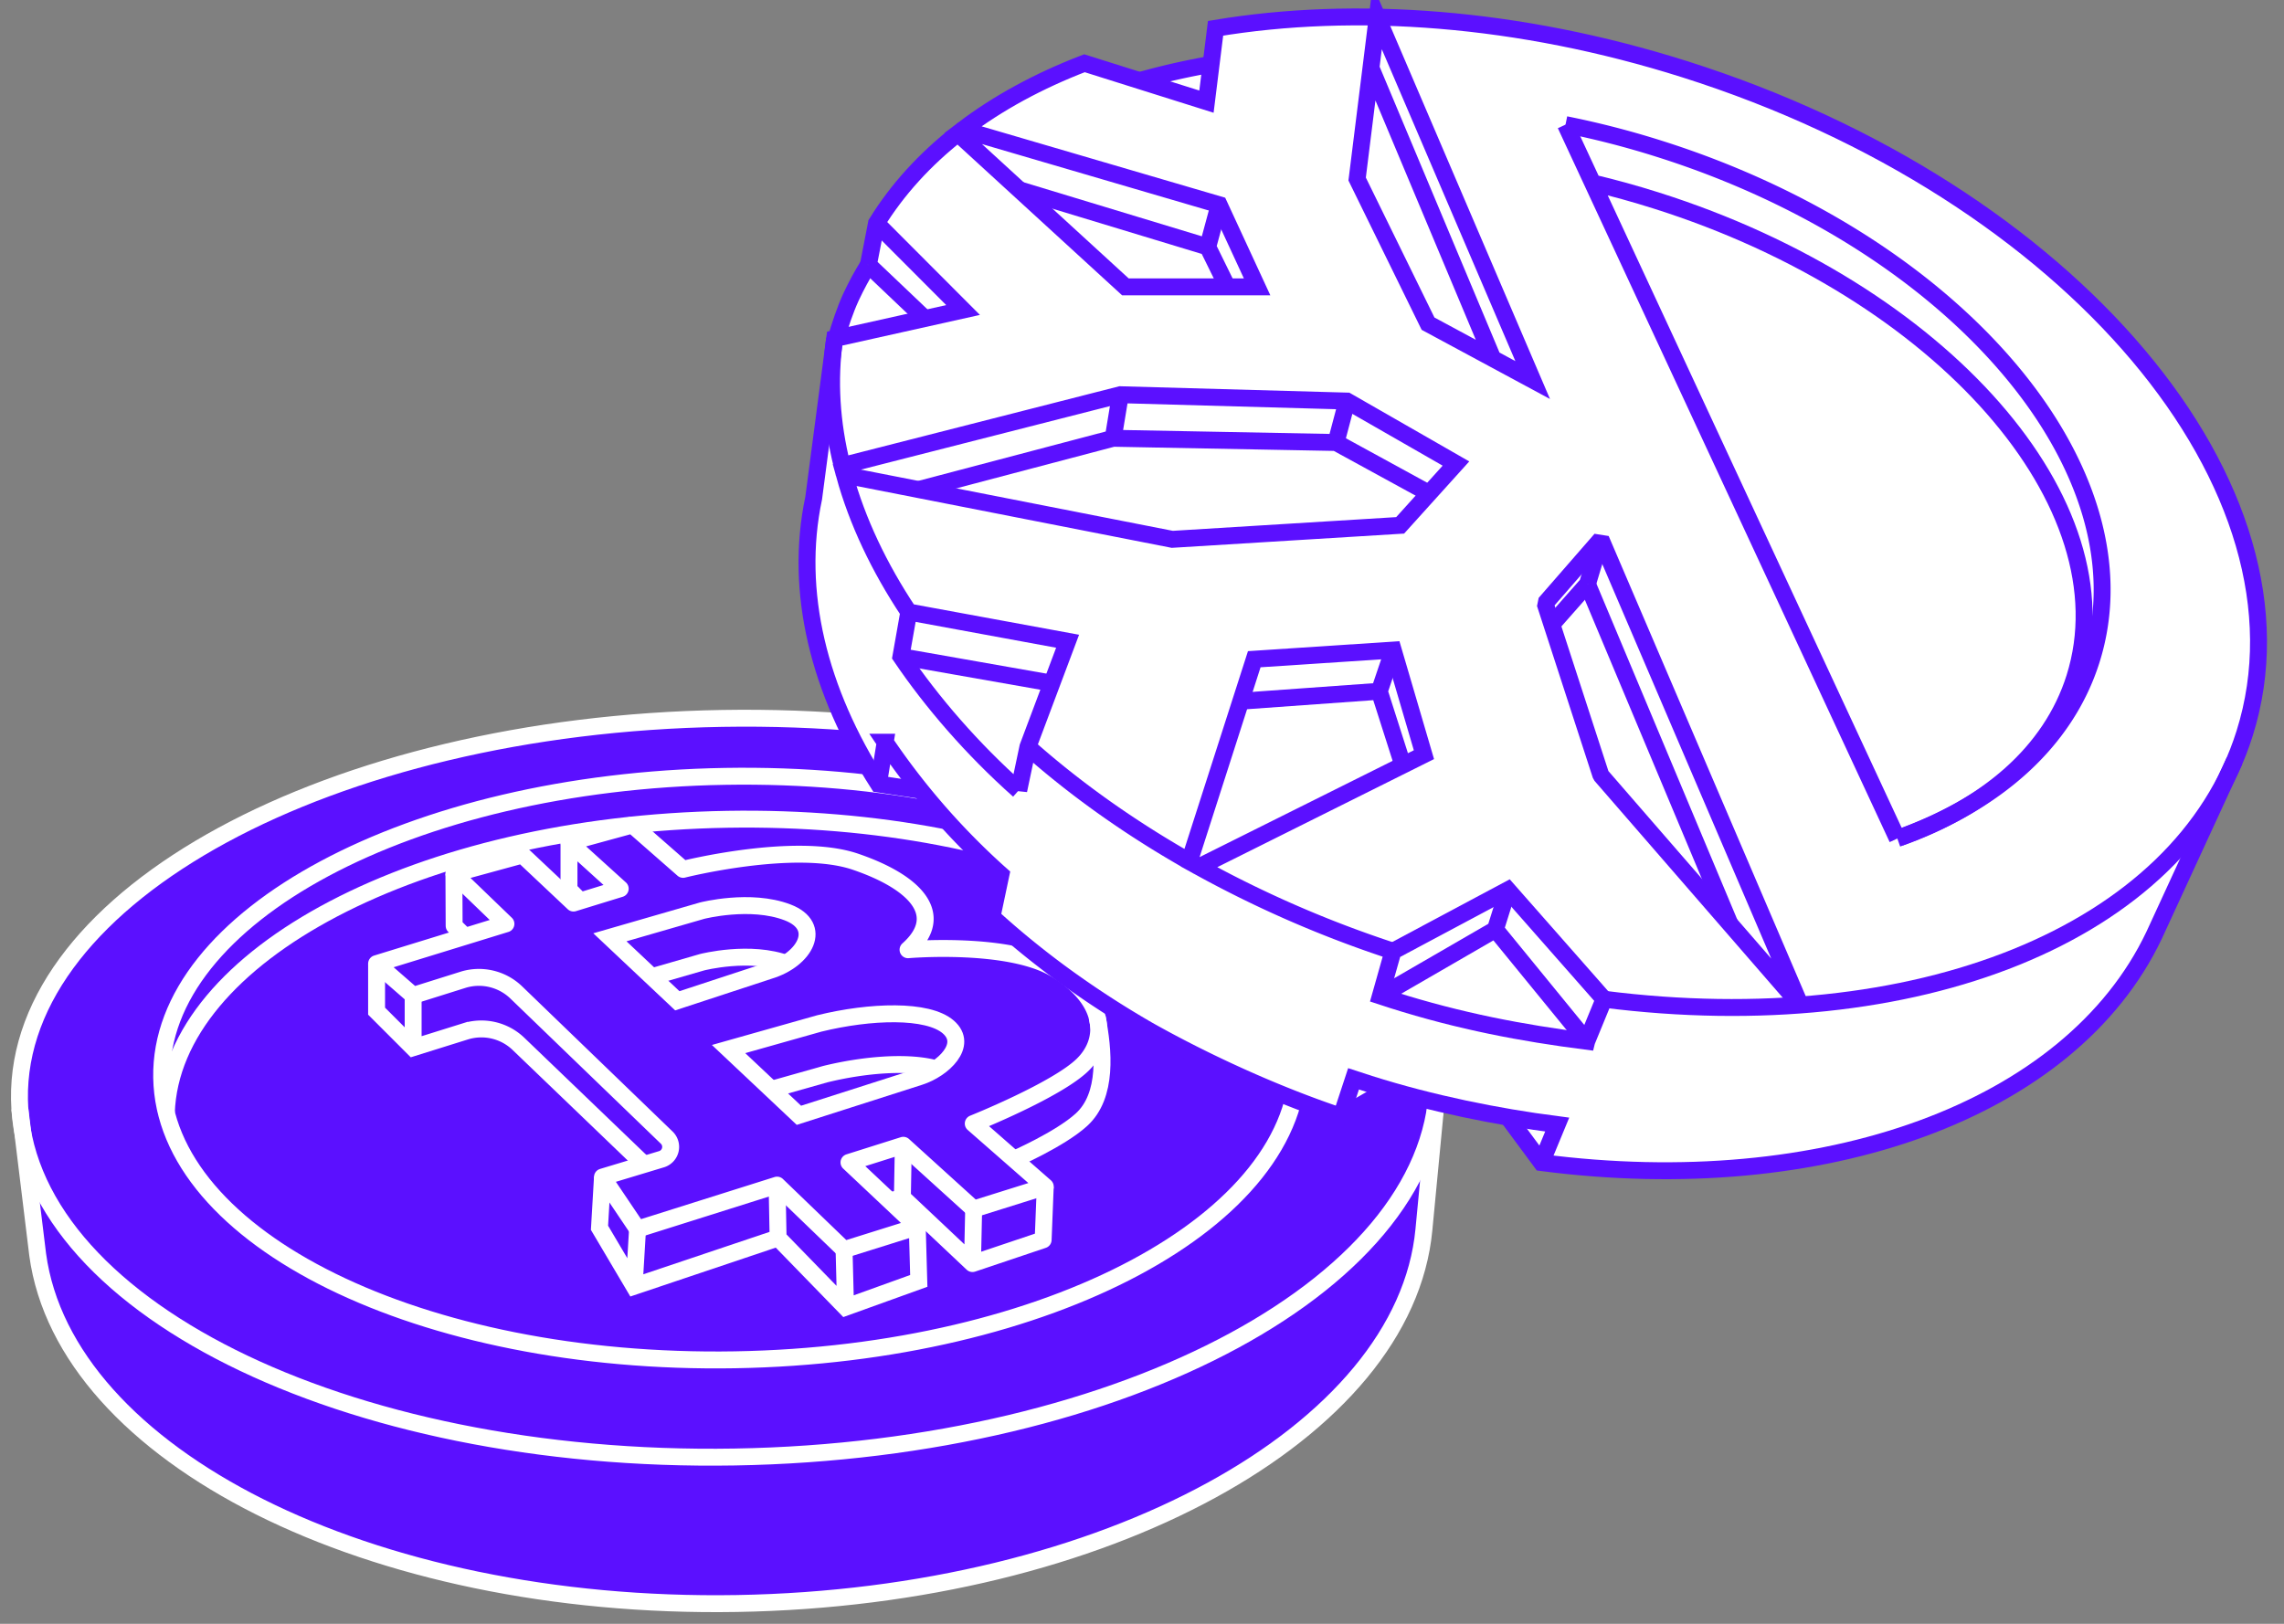 <svg height="96" width="135" xmlns="http://www.w3.org/2000/svg"><rect width="100%" height="100%" fill="#808080" stroke="none"/><g fill="none" fill-rule="evenodd"><path d="M84.956 64.389h-.003c.014-.262.021-.525.017-.79-.203-12.057-19.131-21.515-42.277-21.125-23.146.389-41.745 10.48-41.541 22.539.003.173.01.346.02.52l.001.006c.028.447.084.89.163 1.33l.893 7.312C3.849 86.058 21.804 95.166 43.55 94.8c21.804-.368 39.478-10.127 40.612-22.095l.7-7.337c.041-.298.069-.598.087-.9l.007-.08z" fill="#5b10ff"/><g stroke="#fff"><path d="M84.97 63.6c.203 12.058-18.396 22.149-41.542 22.539-23.145.39-42.074-9.069-42.277-21.127s18.396-22.149 41.542-22.539c23.145-.39 42.073 9.07 42.277 21.127z"/><path d="M76.734 62.579c.16 9.525-14.747 17.5-33.298 17.813-18.55.312-33.72-7.155-33.88-16.68s14.748-17.5 33.299-17.813c18.55-.313 33.719 7.155 33.88 16.68z"/><path d="M9.832 65.78c.322-9.317 14.985-17.037 33.158-17.343 17.747-.3 32.385 6.58 33.656 15.564"/><path d="M84.956 64.389l-.794 8.316C83.028 84.672 65.354 94.432 43.55 94.8c-21.746.366-39.701-8.742-41.322-20.619l-1.056-8.649"/><path d="M37.38 48.773l2.995 2.624s6.628-1.668 10.19-.451c3.564 1.216 5.398 3.157 3.106 5.203 0 0 5.98-.516 8.734 1.163 2.927 1.784 3.118 4.122 1.601 5.624s-6.48 3.49-6.48 3.49l4.256 3.728-4.232 1.326-4.158-3.77-3.211 1.014 4.036 3.8-4.327 1.356-3.96-3.815-8.247 2.602-2.073-3.079 3.5-1.057a.762.762 0 0 0 .298-1.274l-8.891-8.58a3.18 3.18 0 0 0-3.095-.768l-3.002.943-2.16-1.881 7.644-2.353-3.075-2.964 4.052-1.107 3.018 2.842 2.76-.849-3.027-2.743 3.748-1.025" stroke-linejoin="round"/><path d="M40.034 59.167l-3.985-3.753 5.452-1.576s2.852-.735 5.043.1c2.143.816 1.042 2.81-1.075 3.445z"/><path d="M38.525 57.746l2.976-.86s2.852-.735 5.043.1m-3.48 5.035l5.368-1.516c3.017-.74 6.403-.847 7.62.212 1.217 1.058-.316 2.496-1.69 2.936l-7.14 2.284z"/><path d="M45.595 64.405l3.184-.9c2.262-.555 4.732-.753 6.34-.371m-32.86-6.163v2.81l2.16 2.16 3.088-.965a3.168 3.168 0 0 1 3.14.74l7.437 7.143M24.42 58.852v3.09m11.19 7.646l-.176 2.999 2.047 3.46 8.51-2.86 3.986 4.1 4.329-1.56-.09-3.202m-16.533.142l-.202 3.38m8.45-5.982l.06 3.121m3.899.694l.087 3.407"/><path d="M52.604 71.006l.733-.21 4.143 3.907 4.177-1.404.124-3.145M57.55 71.48l-.07 3.223m-4.088-6.992l-.055 3.085m11.51-10.664c.384 1.958.642 4.642-.929 6.07-1.274 1.158-3.981 2.335-3.981 2.335" stroke-linejoin="round"/><path d="M33.631 49.797v2.793l.666.677"/><path d="M26.829 51.654l.014 3.082.642.627" stroke-linejoin="round"/></g><path d="M82.015 64.413L79.272 66c-3.932-1.31-8.093-3.228-11.44-5.119-3.443-1.987-6.532-4.242-9.198-6.676l.528-2.498a41.369 41.369 0 0 1-4.737-4.98l-2.505-.377c-3.521-5.497-4.994-11.372-3.826-16.899l1.24-9.432.083.005c.243-.811.53-1.7.89-2.477.305-.653.645-1.283 1.022-1.887l.477-2.46c1.232-1.998 2.857-3.773 4.81-5.31l.292-.226c2.07-1.576 4.492-2.89 7.192-3.925l3.276 1.021a41.997 41.997 0 0 1 4.208-.962l.264-2.125C80.075.302 89.766.989 99.573 4.092c22.836 7.224 37.654 24.807 33.098 39.272a17.66 17.66 0 0 1-.596 1.614l-4.755 10.324c-4.945 10.395-19.592 15.587-36.207 13.43l-1.987-2.684a63.917 63.917 0 0 1-7.11-1.635" fill="#fff"/><g stroke="#5b10ff"><path d="M67.376 4.76a42.408 42.408 0 0 1 4.227-.96m20.93 3.568a52.44 52.44 0 0 1 5.556 1.434c17.601 5.568 29.031 19.091 25.531 30.205-1.532 4.863-5.667 8.458-11.31 10.499"/><path d="M94.135 10.814c1.247.296 2.505.643 3.764 1.042 16.881 5.34 27.953 17.97 24.728 28.21-1.392 4.42-5.221 7.67-10.48 9.51M93.829 34.534l8.423 20.091M81.033 4.014l7.205 17.187m4.295-13.833l19.613 42.207M49.417 20.024c.243-.811.53-1.7.89-2.477.305-.653.645-1.283 1.021-1.887M81.406 1.014l-1.19 9.571 4.191 8.55 6.185 3.334z"/><path d="M94.624 31.886l-3.301 3.788 3.301 10.163 11.786 13.578z" stroke-linejoin="bevel"/><path d="M94.624 31.886l-.795 2.647m-2.103 2.384l2.103-2.384m-33.604-23.32l11.16 3.385 1.16 2.362m-1.16-2.362l.673-2.494m-18.343 24.08c-1.76-2.644-3.048-5.37-3.8-8.1l19.374 3.802 13.47-.827 3.298-3.654-6.44-3.694-13.396-.375-16.448 4.196c-.627-2.526-.792-5.05-.44-7.513l7.59-1.691-5.117-5.128m8.408 33.526c-2.743-2.436-5.136-5.206-6.964-7.907l.466-2.635 9.386 1.727-2.345 6.244-.543 2.572z"/><path d="M51.329 15.66l.477-2.46c1.232-1.998 2.857-3.773 4.81-5.31l9.904 9.07h7.784l-2.245-4.856-15.15-4.44c2.069-1.576 4.491-2.89 7.19-3.925l7.211 2.27.538-4.336C80.075.302 89.766.989 99.573 4.092c22.836 7.224 37.655 24.807 33.098 39.272-3.766 11.956-19.59 18.039-37.862 15.71M54.664 18.831l-3.335-3.171"/><path d="M54.294 28.943l11.503-3.032 13.172.25 5.496 3.007m-5.497-3.007l.649-2.45m-13.396-.375l-.424 2.575M53.25 38.819l8.922 1.571m20.165 15.845a66.56 66.56 0 0 1-11.47-4.985l13.297-6.633-1.815-6.184-8.214.54-3.839 11.957c-3.562-2.022-6.766-4.31-9.54-6.774"/><path d="M73.338 41.455l8.187-.587 1.395 4.37m-.571-6.805l-.823 2.435m12.261 20.694l1.022-2.488-5.687-6.462-6.785 3.623-.749 2.65c.244.081.49.16.736.238 3.96 1.253 7.63 1.951 11.463 2.44z"/><path d="M81.588 58.886l6.8-3.935 5.399 6.612m-5.399-6.612l.734-2.338m42.953-7.635l-4.757 10.325c-4.944 10.394-19.591 15.587-36.206 13.43l-1.986-2.685"/><path d="M79.272 66l.731-2.218c.313.104.627.205.943.305 3.672 1.162 7.528 1.938 11.095 2.4l-.929 2.246"/><path d="M51.919 46.351l.402-2.472a41.958 41.958 0 0 0 6.841 7.828l-.527 2.498c2.665 2.434 5.755 4.689 9.196 6.677 3.348 1.89 7.51 3.808 11.441 5.118l2.743-1.587"/><path d="M49.334 20.019l-1.24 9.431c-1.168 5.528.306 11.403 3.826 16.9l2.506.376"/></g></g></svg>